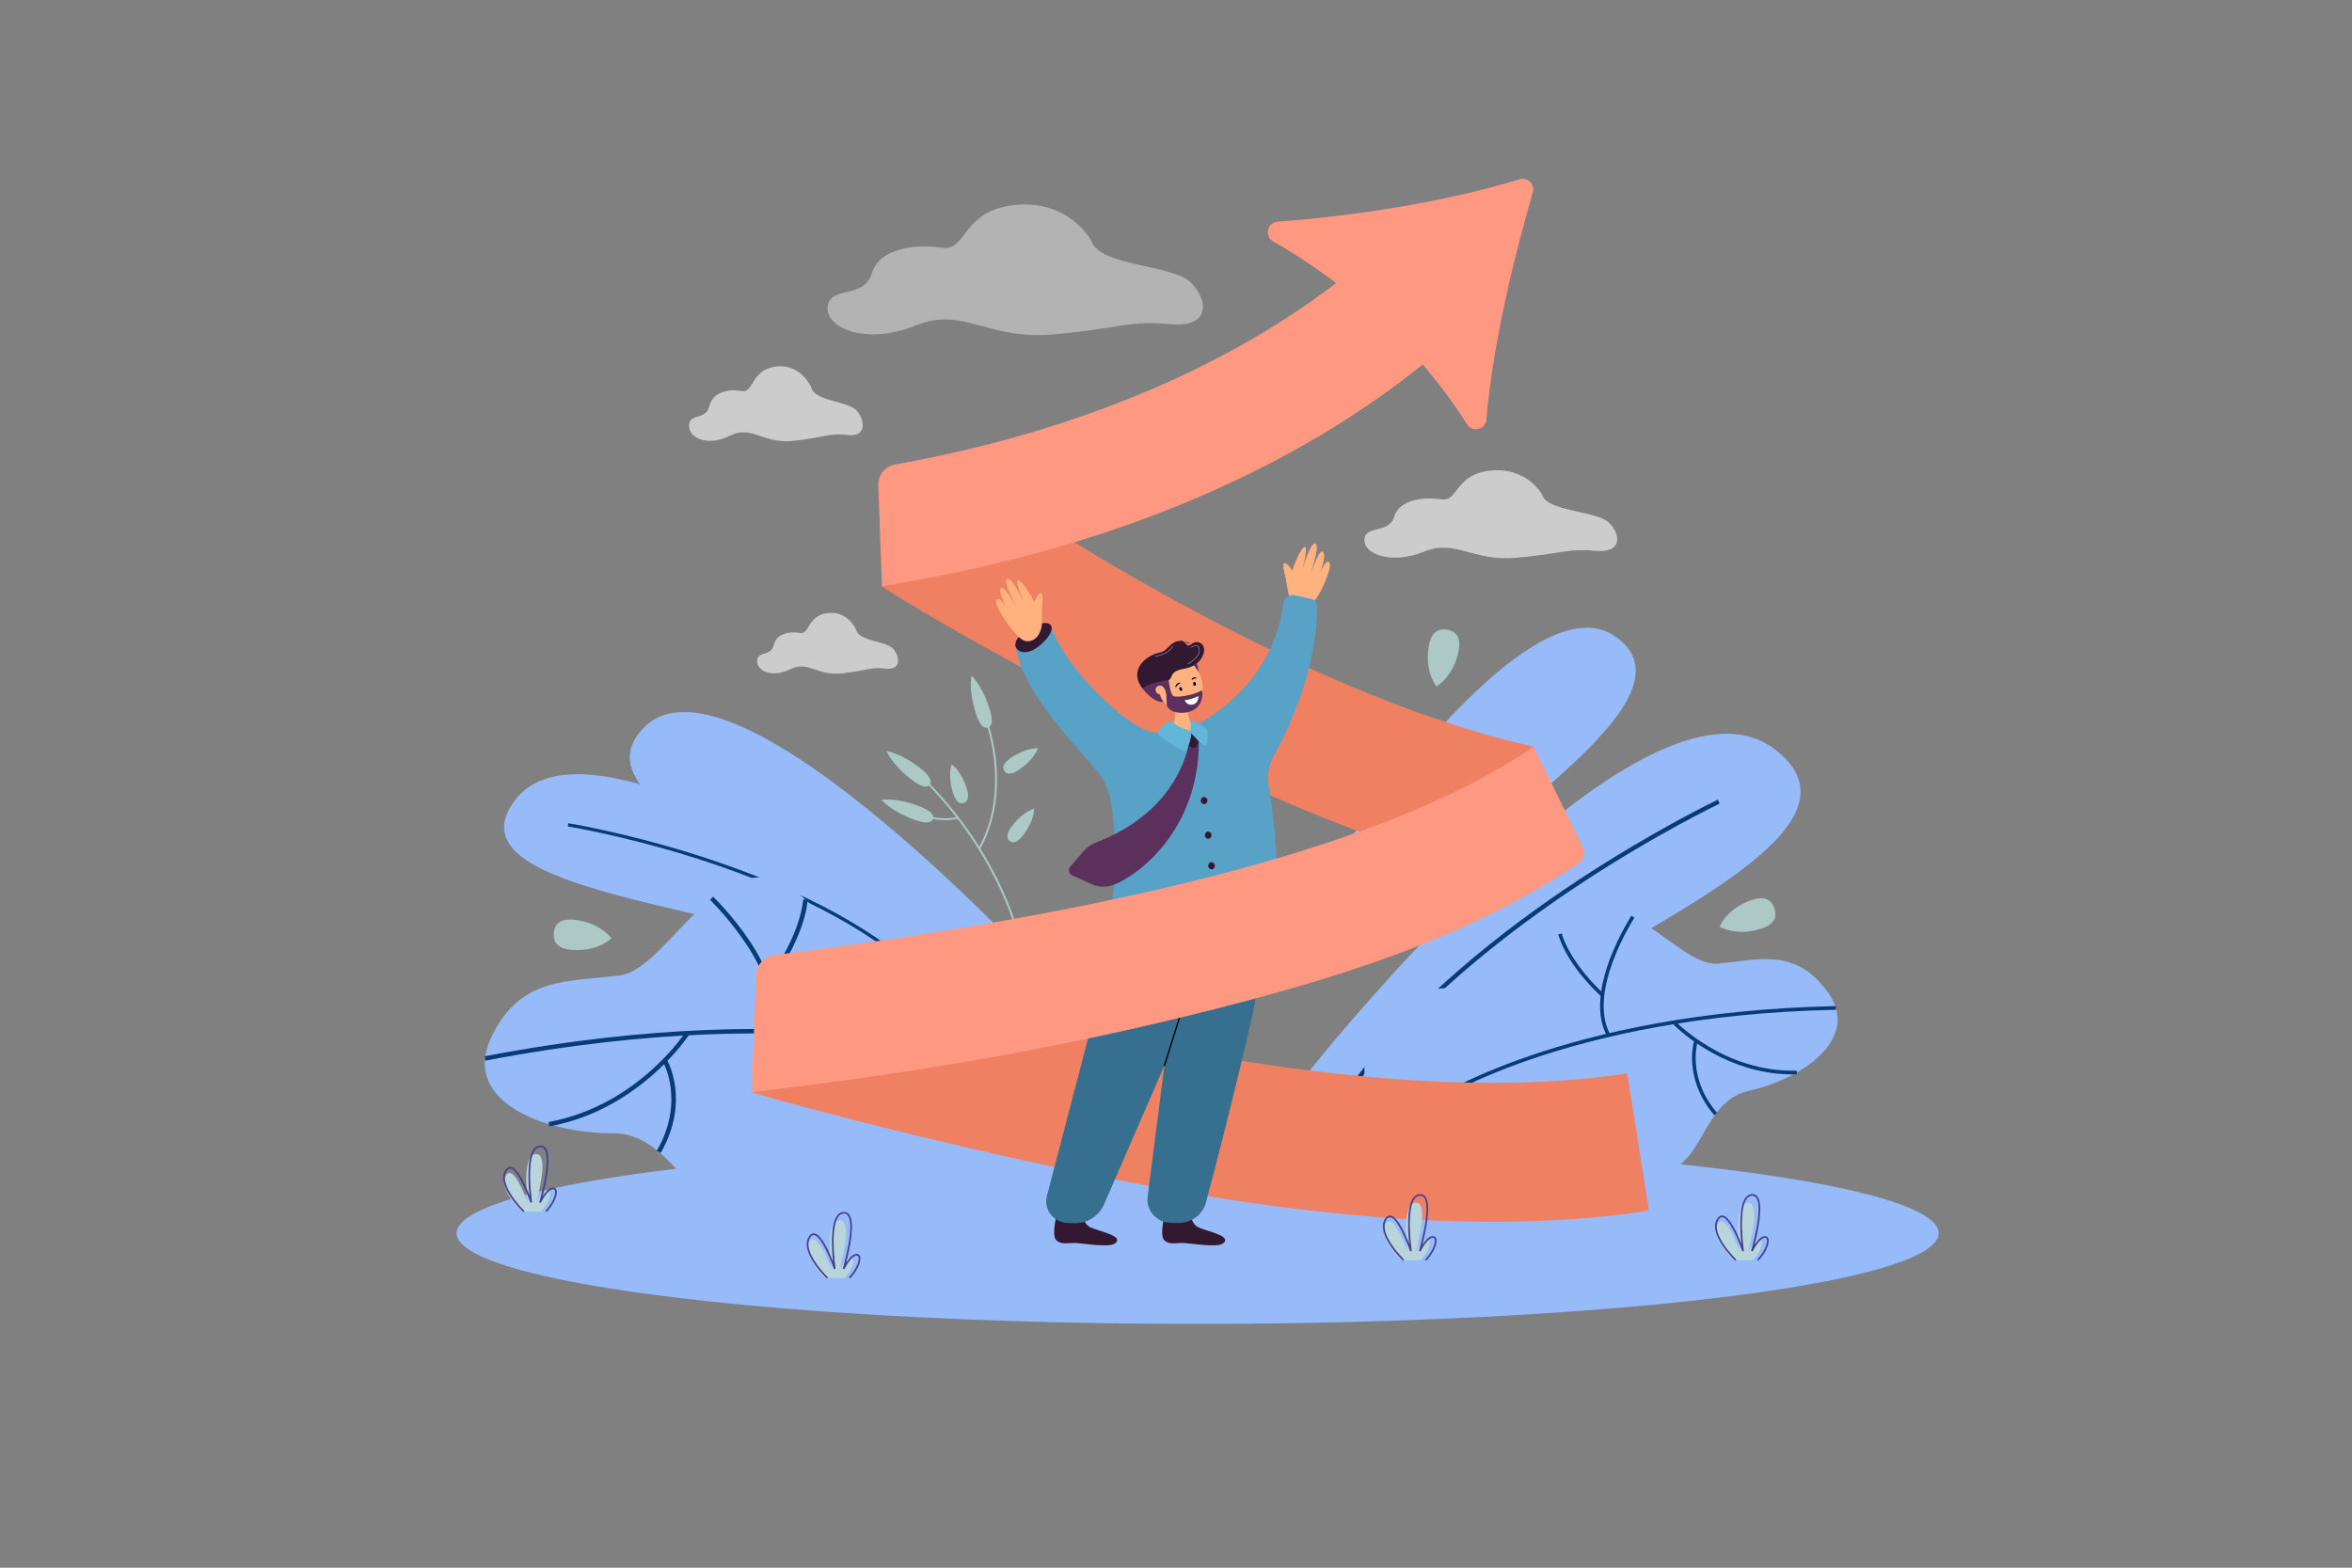 <?xml version="1.0" encoding="utf-8"?>
<!-- Generator: Adobe Illustrator 25.4.1, SVG Export Plug-In . SVG Version: 6.00 Build 0)  -->
<svg version="1.1" id="_x3C_Layer_x3E_" xmlns="http://www.w3.org/2000/svg" xmlns:xlink="http://www.w3.org/1999/xlink" x="0px"
	 y="0px" viewBox="0 0 2760 1840" style="enable-background:new 0 0 2760 1840;" xml:space="preserve">
<rect x="0" y="0" width="2760" height="1840" fill="#808080" stroke="none"/>
<style type="text/css">
	.st0{fill:#97BBF9;}
	.st1{fill:#083B77;}
	.st2{fill:#ACC9C5;}
	.st3{fill:#EF8062;}
	.st4{fill:#FFB27D;}
	.st5{fill:#58A1C7;}
	.st6{fill:#331832;}
	.st7{fill:#5C305D;}
	.st8{fill:#080435;}
	.st9{fill:#FFFFFF;}
	.st10{fill:#366F90;}
	.st11{fill:#020202;}
	.st12{fill:#62B6D9;}
	.st13{fill:#FF9881;}
	.st14{opacity:0.4;}
	.st15{opacity:0.6;}
	.st16{fill:#B8D5DC;}
	.st17{fill:#444092;}
</style>
<g>
	<ellipse class="st0" cx="1405.41" cy="1447.38" rx="869.58" ry="106.5"/>
</g>
<g>
	<path class="st0" d="M1579.13,991.5c98.61-134.63,240.1-297.31,316.25-244.57c91.76,63.55-98.24,187.71-238.03,306.94
		C1607.2,1096.64,1516.29,1077.3,1579.13,991.5z"/>
</g>
<g>
	<g>
		<path class="st0" d="M1533.63,1260.67c0,0,395.02-501.88,550.05-380.52c155.03,121.37-351.73,272.7-461.31,422.75L1533.63,1260.67
			z"/>
	</g>
	<g>
		<g>
			<path class="st1" d="M1583.07,1284.75c73.87-105.04,188.17-192.3,271.04-247c89.84-59.31,163.09-94.17,163.82-94.51l-2.04-4.7
				c-0.73,0.35-74.3,35.36-164.43,94.86c-83.24,54.95-198.07,142.64-272.4,248.34L1583.07,1284.75z"/>
		</g>
	</g>
</g>
<g>
	<g>
		<g>
			<path class="st0" d="M2052.12,1280.3c-62.12,13.71-52.22,111.12-122.86,92.81c-59.74-15.52-64.75-21.25-85.53-3.46
				c-7.12,6.1-13.27,13.31-18.47,21.23c-6.23,9.49-18.25,23.45-36.43,26.69c-111.06,19.8-262.06-150.83-145.89-244.18
				c8.39-6.74,20.57-9.3,34.05-11.45c73.13-11.57,95.76,23.28,153.71-65.79c57.97-89.1,135.57,39.19,184.6,34.86
				c49.03-4.34,92.29-19.42,130.25,34.54C2183.5,1219.55,2114.24,1266.64,2052.12,1280.3z"/>
		</g>
	</g>
	<g>
		<g>
			<g>
				<path class="st1" d="M1677.77,1297.27l-2.31-3.6c1.53-1.06,156.97-106.15,478.81-112.81l0.08,4.33
					C1833.71,1191.83,1679.29,1296.22,1677.77,1297.27z"/>
			</g>
		</g>
		<g>
			<g>
				<path class="st1" d="M1878.55,1169.15c-42.28-39.75-49.61-71.21-49.9-72.53l4.07-0.97c0.07,0.31,7.44,31.56,48.64,70.3
					L1878.55,1169.15z"/>
			</g>
		</g>
		<g>
			<g>
				<path class="st1" d="M1885.7,1215.88c-11.83-21.83-10.57-53.22,3.66-90.78c10.65-28.13,24.97-50.17,25.11-50.39l3.45,2.42
					c-0.56,0.86-55.78,86.43-28.58,136.62L1885.7,1215.88z"/>
			</g>
		</g>
		<g>
			<g>
				<path class="st1" d="M1970.43,1208.65c-5.03-4.4-7.75-7.26-7.87-7.39l3-3.01c0.57,0.61,57.88,60.73,142.85,58.38l0.11,4.32
					C2040.04,1262.85,1989.18,1225.05,1970.43,1208.65z"/>
			</g>
		</g>
		<g>
			<g>
				<path class="st1" d="M2011.73,1308.9c-19.29-22.49-24.73-44.92-25.89-59.77c-1.27-16.17,2.04-26.9,2.18-27.35l3.97,1.34
					c-0.13,0.41-12.46,41.73,22.86,82.91L2011.73,1308.9z"/>
			</g>
		</g>
	</g>
</g>
<g>
	<path class="st2" d="M1676.82,757.48c3.16-16.66,11.91-20.2,21.54-18.44c9.63,1.76,16.49,8.14,13.33,24.8
		c-5.76,30.35-25.98,41.84-25.98,41.84S1670.98,788.28,1676.82,757.48z"/>
</g>
<g>
	<path class="st2" d="M670.28,1114.8c-16.89-1.54-21.25-9.9-20.43-19.66c0.82-9.75,6.51-17.2,23.4-15.67
		c30.77,2.8,44.16,21.82,44.16,21.82S701.5,1117.64,670.28,1114.8z"/>
</g>
<g>
	<path class="st2" d="M2055.63,1056.34c16.08-5.39,23.44,0.52,26.61,9.78c3.17,9.26,0.96,18.37-15.12,23.75
		c-29.3,9.81-49.2-2.21-49.2-2.21S2025.91,1066.29,2055.63,1056.34z"/>
</g>
<g>
	<g>
		<path class="st3" d="M1765.76,1027.65c-129.9-29.13-278.53-88.41-441.76-176.21c-129.99-69.92-238.79-129.86-289.05-163.16
			c0,0,62.43-156.69,89.82-138.54c48.34,32.03,148.91,98.68,272.64,165.22c150.8,81.11,286.14,135.43,402.26,161.47L1765.76,1027.65
			z"/>
	</g>
</g>
<g>
	<g>
		<g>
			<path class="st2" d="M1196.16,903.21c-9.85,6.67-14.92,5.55-17.56,1.71c-2.64-3.84-1.85-8.93,8-15.6
				c17.94-12.16,31.4-11.09,31.4-11.09S1214.36,890.88,1196.16,903.21z"/>
		</g>
		<g>
			<path class="st2" d="M1200.98,979.83c-7.14,9.48-12.3,10.05-16.05,7.26c-3.75-2.78-4.66-7.86,2.48-17.34
				c13.01-17.27,26.08-20.58,26.08-20.58S1214.18,962.31,1200.98,979.83z"/>
		</g>
		<g>
			<g>
				<g>
					<path class="st2" d="M1210.12,1179.45l-2.26-0.04c0.01-0.34,0.43-35.13-14.82-85.02c-14.07-46.03-44.73-114.71-110.94-180.46
						l1.6-1.58c66.57,66.11,97.4,135.19,111.53,181.49C1210.57,1144.03,1210.13,1179.1,1210.12,1179.45z"/>
				</g>
			</g>
			<g>
				<g>
					<path class="st2" d="M1150.25,996.5l-1.98-1.08c39.37-71.37,6.98-152.64,6.65-153.45l2.09-0.84
						C1157.35,841.95,1190.14,924.18,1150.25,996.5z"/>
				</g>
			</g>
			<g>
				<g>
					<path class="st2" d="M1113.79,962.49c-22.89,1.54-40.98-8.67-41.19-8.79l1.13-1.94c0.23,0.13,23.41,13.18,50.16,6.98l0.52,2.18
						C1120.79,961.76,1117.23,962.26,1113.79,962.49z"/>
				</g>
			</g>
			<g>
				<g>
					<path class="st2" d="M1079.73,901.55c12.67,9.87,14.09,15.77,11.21,19.42c-2.89,3.65-8.99,3.67-21.66-6.2
						c-23.07-17.98-29-33.28-29-33.28S1056.33,883.3,1079.73,901.55z"/>
				</g>
			</g>
			<g>
				<g>
					<path class="st2" d="M1078.14,946.06c15.07,5.63,18.22,10.82,16.58,15.17c-1.64,4.35-7.46,6.19-22.53,0.57
						c-27.45-10.25-37.75-23.07-37.75-23.07S1050.29,935.66,1078.14,946.06z"/>
				</g>
			</g>
			<g>
				<g>
					<path class="st2" d="M1134.35,925.31c3.52,11.32,0.94,15.8-3.53,17.16c-4.47,1.36-9.14-0.9-12.66-12.23
						c-6.41-20.63-1.41-33.06-1.41-33.06S1127.85,904.38,1134.35,925.31z"/>
				</g>
			</g>
			<g>
				<g>
					<path class="st2" d="M1161.13,831.75c4.82,15.25,2.64,20.9-1.82,22.29c-4.46,1.38-9.51-2.03-14.34-17.27
						c-8.78-27.77-4.95-43.7-4.95-43.7S1152.22,803.57,1161.13,831.75z"/>
				</g>
			</g>
		</g>
	</g>
</g>
<g>
	<path class="st0" d="M1235.54,1155.21c0,0-371.04-406.94-478.81-302.32c-107.77,104.62,309.66,217.71,413.88,339.59
		L1235.54,1155.21z"/>
</g>
<g>
	<g>
		<path class="st0" d="M1088.39,1098.31c0,0-390.6-279.02-483.29-160.05c-92.69,118.96,314.63,123.43,425.05,208.6L1088.39,1098.31z
			"/>
	</g>
	<g>
		<g>
			<path class="st1" d="M1056.05,1125.75c-75.17-60.2-177.16-99.34-249.47-121.57c-78.4-24.1-139.74-34.07-140.36-34.17l0.63-3.79
				c0.61,0.1,62.23,10.11,140.88,34.29c72.63,22.33,175.1,61.67,250.74,122.25L1056.05,1125.75z"/>
		</g>
	</g>
</g>
<g>
	<g>
		<g>
			<path class="st0" d="M718.66,1330.11c79.66-0.07,91.57,117.07,173.78,77.13c69.65-33.89,74.27-41.91,104.33-26.29
				c10.19,5.3,19.46,12.15,27.76,20.06c9.99,9.53,28.2,22.82,51.32,21.9c141.25-5.66,284.51-245.71,118.8-325.22
				c-11.97-5.74-27.55-5.58-44.64-4.59c-92.65,5.46-111.82,52.35-204.98-37.31c-93.19-89.68-156.77,81.44-218.04,89.12
				c-61.27,7.68-118.11,1.21-151.39,74.58C542.33,1292.91,639.01,1330.23,718.66,1330.11z"/>
		</g>
	</g>
	<g>
		<g>
			<g>
				<path class="st1" d="M1182.49,1252.47l1.95-4.84c-2.14-0.85-218.96-83.92-615.79-7.86l0.97,5.11
					C964.97,1169.11,1180.36,1251.63,1182.49,1252.47z"/>
			</g>
		</g>
		<g>
			<g>
				<path class="st1" d="M904.31,1154.14c42.09-57.77,43.32-96.69,43.35-98.32l-5.24-0.08c-0.01,0.38-1.34,39.06-42.36,95.36
					L904.31,1154.14z"/>
			</g>
		</g>
		<g>
			<g>
				<path class="st1" d="M907.07,1210.96c9.13-28.76-0.18-65.35-26.92-105.82c-20.03-30.31-43.05-52.49-43.29-52.71l-3.64,3.75
					c0.9,0.86,89.85,87.11,68.85,153.24L907.07,1210.96z"/>
			</g>
		</g>
		<g>
			<g>
				<path class="st1" d="M801.25,1224.54c5.09-6.49,7.72-10.56,7.84-10.74l-4.43-2.76c-0.55,0.86-56.06,86.52-160.97,105.9
					l0.94,5.11C729.17,1306.43,782.28,1248.71,801.25,1224.54z"/>
			</g>
		</g>
		<g>
			<g>
				<path class="st1" d="M775.31,1353.21c18.13-31.48,19.26-59.28,17.02-77.05c-2.44-19.34-9.15-31.11-9.43-31.6l-4.55,2.61
					c0.26,0.45,25.61,45.83-7.59,103.47L775.31,1353.21z"/>
			</g>
		</g>
	</g>
</g>
<g>
	<g>
		<path class="st3" d="M1752.15,1434.01c-119.58,0-256.02-14.29-407.93-42.81c-187.27-35.15-384.74-86.34-462.15-109.1l82.37-152.69
			c74.87,22.01,230.66,67.79,409.88,101.44c217.62,40.85,397.69,50.55,535.22,28.84l25.44,161.15
			C1879.39,1429.63,1818.35,1434.01,1752.15,1434.01z"/>
	</g>
</g>
<g>
	<g>
		<path class="st4" d="M1512.86,700.06c-2.01-6.25-3.3-19.52-5.19-25.81c-0.82-2.73-2.98-12.1-0.48-13.31
			c2.17-1.05,7.29,5.55,9.36,9c6.51-22.34,23.28-48.52,12.37-3.14c0.02,0,0.04,0.01,0.06,0.02c1.23-3.81,9.34-32.15,15.01-28.45
			c4.15,2.71-3.21,25.8-5.18,32.1c0.05,0.03,0.11,0.05,0.16,0.08c2.53-6.22,9.16-25.45,13.25-23.05c5.38,3.15-3.96,27.64-3.96,27.64
			s7.25-20.52,11.74-14.76c2.54,3.25-2.14,15.24-5.16,22.66l0,0c0,0,0,0,0,0c-0.63,1.56-1.19,2.92-1.6,3.95
			c-0.34,0.86-0.72,1.58-1.15,2.19c-5.8,12.07-11.48,18.83-11.48,18.83s-5.29,9.16-16.08,5.43
			C1517.66,711.05,1513.73,702.77,1512.86,700.06z"/>
	</g>
	<g>
		<path class="st5" d="M1301.51,901.48c0,0,6.6-38.84,75.57-44.49c53.12-4.35,106.97,26.97,113.36,74.59
			c8.84,65.85,10.41,101.06,3.28,134.24c0,0-146.16-26.5-191.41,5.45c0,0,15.54-61.1-1.89-147.31
			C1298.65,915.22,1299.5,908.41,1301.51,901.48z"/>
	</g>
	<g>
		<g>
			<path class="st5" d="M1233.39,734.5c14.62,49.18,93.92,124.35,122.54,125.56c6.16,0.26-52.93,76.47-53.92,73.23
				c-4.96-16.22-9.74-23.31-20.28-35.14c-34.52-38.71-81.67-90.62-89.63-138.36L1233.39,734.5z"/>
		</g>
	</g>
	<g>
		<path class="st5" d="M1390.76,857.53c0,0,101.65-41.22,115.22-149.25c0.83-6.58,6.94-11.02,13.24-9.62l19.88,4.42
			c3.63,0.81,6.24,4.05,6.32,7.87c0.44,20.33-2.24,86.14-47.65,170.4c-4.66,8.65-13.95,22.03-7.48,50.13L1390.76,857.53z"/>
	</g>
	<g>
		<path class="st6" d="M1302.17,1071.17c0.09,9.46,42.92,14.34,95.97,13.51c53.05-0.82,95.52-9.5,95.43-18.97
			c-0.09-9.46-44.08-25.54-97.13-24.71C1343.4,1041.83,1302.08,1061.71,1302.17,1071.17z"/>
	</g>
	<g>
		<g>
			<path class="st4" d="M1378.01,847.5l1.65-18.35l0.48-5.34l2.82-31.41l7.2,29.07l4.32,17.45l1.37,5.52
				c0.93,3.75,3.33,4.06,6.73,6.75c1.38,1.09,10.11,7.63,2.83,13.02c-9.06,6.72-29.16,3.9-38.12-3.56
				C1367.33,860.62,1377.48,853.43,1378.01,847.5z"/>
		</g>
		<g>
			<g>
				<path class="st7" d="M1403.52,776.37c0,0,3.28,6.74,3.31,16.08c0.03,9.34-13.34-10.72-13.34-10.72L1403.52,776.37z"/>
			</g>
			<g>
				
					<ellipse transform="matrix(0.957 -0.292 0.292 0.957 -174.301 438.819)" class="st4" cx="1383.86" cy="803.7" rx="26.1" ry="32.2"/>
			</g>
			<g>
				<path class="st6" d="M1356.82,803.7l12.06-4c2.65-0.88,4.82-2.92,5.8-5.6c1.69-4.62,4.3-7.36,15.89-9.42
					c14.67-2.61,22.45-13.63,22.41-21.8c-0.04-8.35-8.6-12.15-15.13-6.74c-6.53,5.4-5.31-4.63-12.55-4.09
					c-13.52,1-13.84,11.96-24.67,13.96c-14.2,2.62-37.2,19.15-19.96,42.09L1356.82,803.7z"/>
			</g>
			<g>
				<g>
					<path class="st8" d="M1384.93,802.09c0.11-0.11,0.18-0.28,0.16-0.46c-0.04-0.3-0.3-0.51-0.59-0.47
						c-0.17,0.02-4.16,0.15-5.23,4.78c-0.07,0.29,0.1,0.59,0.38,0.66c0.28,0.08,0.51-0.12,0.64-0.39c1.33-2.67,4.2-3.95,4.34-3.97
						C1384.74,802.22,1384.85,802.17,1384.93,802.09z"/>
				</g>
			</g>
			<g>
				<path class="st8" d="M1384.09,809.39c0.58,1.15,1.7,1.74,2.51,1.31c0.81-0.43,1-1.71,0.43-2.86c-0.58-1.15-1.7-1.74-2.51-1.31
					C1383.71,806.95,1383.51,808.24,1384.09,809.39z"/>
			</g>
			<g>
				<g>
					<path class="st8" d="M1403.7,796.36c0.11-0.05,0.2-0.16,0.22-0.33c0.04-0.27-0.12-0.58-0.35-0.67
						c-0.14-0.06-3.25-1.76-5.14,1.76c-0.12,0.22-0.06,0.55,0.14,0.74c0.2,0.19,0.42,0.13,0.59-0.04c1.64-1.71,4.15-1.52,4.26-1.47
						C1403.53,796.39,1403.62,796.39,1403.7,796.36z"/>
				</g>
			</g>
			<g>
				<path class="st8" d="M1400.11,802.82c0.11,1.29,0.93,2.27,1.84,2.19c0.91-0.08,1.56-1.19,1.46-2.48s-0.93-2.27-1.84-2.19
					C1400.66,800.42,1400.01,801.53,1400.11,802.82z"/>
			</g>
			<g>
				<path class="st7" d="M1340.67,808.09c0,0,12.4,17.04,24.75,15.8c0,0-12.72-12.28,6.05-25.53
					C1371.46,798.37,1351.95,799.42,1340.67,808.09z"/>
			</g>
			<g>
				<path class="st4" d="M1359.83,814.82c2.93,1.13,6.1-0.14,7.08-2.83c0.98-2.69-0.6-5.79-3.53-6.92c-2.93-1.13-6.1,0.14-7.08,2.83
					C1355.32,810.59,1356.9,813.69,1359.83,814.82z"/>
			</g>
			<g>
				<path class="st7" d="M1371.46,798.37c0,0,1.61,16.22,5.37,18.53s24.73-0.9,33.61-6.85v0c2.25,10.15-2.87,20.66-12.29,24.47
					c-3.12,1.26-6.46,1.99-9.9,2.12l0,0c-7.02,0.26-14.19-1.19-18.31-7.04c-1.25-1.78-1.27-14.41-1.27-14.41s-0.53-7.3-5.3-10.12
					C1363.37,805.07,1367.13,799.78,1371.46,798.37z"/>
			</g>
			<g>
				<path class="st9" d="M1406.52,816.88c0,0-7.48,3.94-16.33,4.96c0,0,2.97,7.98,11.41,4.43
					C1406.5,824.2,1406.52,816.88,1406.52,816.88z"/>
			</g>
			<g>
				<path class="st6" d="M1394.85,755.36c-2.87,0-3.69-2.62-3.7-2.65l0.69-0.21c0.03,0.1,0.68,2.13,3.03,2.13
					c0.36,0,0.76-0.04,1.2-0.16l0.17,0.7C1395.73,755.3,1395.27,755.36,1394.85,755.36z"/>
			</g>
			<g>
				<path class="st9" d="M1393.83,779.58l-0.17-0.31c0.14-0.08,14.66-8.18,13.62-16.51c-0.3-2.39-1.01-3.86-2.16-4.49
					c-1.81-0.97-4.44,0.27-6.77,1.4c-0.37,0.17-0.72,0.34-1.06,0.51l-0.16-0.34c0.35-0.16,0.7-0.33,1.06-0.5
					c2.41-1.15,5.15-2.47,7.1-1.38c1.27,0.69,2.03,2.24,2.34,4.75C1408.71,771.29,1394.44,779.25,1393.83,779.58z"/>
			</g>
			<g>
				<path class="st9" d="M1355.19,770.27l-0.03-0.37c15.54-1.17,21.03-11.5,21.09-11.61l0.33,0.16
					C1376.51,758.56,1370.94,769.07,1355.19,770.27z"/>
			</g>
		</g>
	</g>
	<g>
		<path class="st6" d="M1218.8,758.61c-13.81,10.97-23.69,6.99-26.71,1.19c-3.02-5.8,4.05-15.74,15.79-22.19
			c11.73-6.46,22.49-8.9,25.51-3.1S1229.34,750.24,1218.8,758.61z"/>
	</g>
	<g>
		<path class="st6" d="M1425.52,1017.04c-0.39,2.18-2.43,3.62-4.55,3.22c-2.12-0.4-3.52-2.5-3.13-4.68
			c0.39-2.18,1.99-3.99,4.11-3.59C1424.95,1012.57,1425.91,1014.86,1425.52,1017.04z"/>
	</g>
	<g>
		<path class="st6" d="M1421.61,981.14c-0.39,2.18-2.43,3.62-4.55,3.22c-2.12-0.4-3.52-2.5-3.13-4.68c0.39-2.18,1.99-3.99,4.11-3.59
			C1421.04,976.66,1422,978.96,1421.61,981.14z"/>
	</g>
	<g>
		<path class="st6" d="M1416.78,940.48c-0.39,2.18-2.43,3.62-4.55,3.22c-2.12-0.4-3.52-2.5-3.13-4.68c0.39-2.18,1.99-3.99,4.11-3.59
			C1416.21,936.01,1417.17,938.3,1416.78,940.48z"/>
	</g>
	<g>
		<path class="st6" d="M1396.78,1421.39c0,0-0.37,14.61,9.84,19.3c10.21,4.69,40.22,10.06,28.45,18.82
			c-6.75,5.03-37.09-0.12-45.71-0.6c-8.62-0.47-16.89,2.64-23.01-3.17c-6.73-6.4,1.86-35.92,1.86-35.92s7.25,4.08,13.94,4.28
			C1391.8,1424.39,1396.78,1421.39,1396.78,1421.39z"/>
	</g>
	<g>
		<path class="st10" d="M1449.43,1059.66c32.26,7.69,38.07,11.31,36.04,31.16c-2.08,20.33-7.6,65.14-18.38,112.05
			c-19.24,83.77-41.2,168.04-51.92,208.43c-3.84,14.45-17.37,24.42-32.78,24.16l-8.28-0.14c-16.66-0.28-29.46-14.55-27.41-30.57
			l35.21-275.31l2.55-58.27L1449.43,1059.66z"/>
	</g>
	<g>
		<path class="st6" d="M1270.02,1421.39c0,0-0.37,14.61,9.84,19.3c10.21,4.69,40.22,10.06,28.45,18.82
			c-6.75,5.03-37.09-0.12-45.71-0.6c-8.62-0.47-16.89,2.64-23.01-3.17c-6.73-6.4,1.86-35.92,1.86-35.92s7.25,4.08,13.94,4.28
			C1265.03,1424.39,1270.02,1421.39,1270.02,1421.39z"/>
	</g>
	<g>
		<path class="st10" d="M1449.43,1059.66l-153.38,352.78c-5.62,14.51-20.19,23.86-36.2,23.24l-6.98-0.27
			c-16.48-0.64-28.31-15.74-24.5-31.27l87.05-332.96C1317.52,1063.7,1379.67,1045.9,1449.43,1059.66z"/>
	</g>
	<g>
		<path class="st11" d="M1366.41,1251.41c-0.08,0-0.16-0.01-0.24-0.04c-0.42-0.13-0.65-0.57-0.52-0.99l31.68-100.66
			c0.95-2.36,1.87-4.79,2.82-7.32c5.69-15.16,12.78-34.03,33.02-47c0.35-0.23,0.86-0.13,1.1,0.25c0.23,0.37,0.13,0.86-0.24,1.11
			c-19.79,12.67-26.78,31.27-32.39,46.2c-0.95,2.54-1.87,4.98-2.81,7.29l-31.65,100.6
			C1367.06,1251.19,1366.75,1251.41,1366.41,1251.41z"/>
	</g>
	<g>
		<path class="st4" d="M1222.27,735.66c0.95-6.5,0.04-19.8,0.87-26.31c0.36-2.83,0.94-12.43-1.72-13.21
			c-2.32-0.68-6.27,6.67-7.75,10.42c-10.1-20.96-30.95-44.03-12.72-1.06c-0.02,0.01-0.04,0.02-0.06,0.02
			c-1.85-3.56-14.5-30.17-19.49-25.59c-3.65,3.36,7.42,24.92,10.39,30.81c-0.05,0.03-0.1,0.07-0.15,0.1
			c-3.52-5.72-13.23-23.59-16.87-20.56c-4.79,3.99,8.46,26.61,8.46,26.61s-10.53-19.05-14.02-12.62c-1.97,3.62,4.62,14.68,8.82,21.5
			l0,0c0,0,0,0,0,0c0.88,1.43,1.66,2.68,2.23,3.63c0.47,0.79,0.97,1.43,1.5,1.98c7.71,10.95,14.43,16.68,14.43,16.68
			s6.73,8.16,16.76,2.71C1219.34,747.28,1221.86,738.47,1222.27,735.66z"/>
	</g>
	<g>
		<path class="st7" d="M1394.49,875.3c-3.28,16.38-21.39,80.37-108.29,113.54c-5.58,2.13-10.6,5.59-14.56,10.16l-15.77,18.2
			c-2.85,3.28-1.74,8.47,2.18,10.22l23.15,10.36c7.93,3.55,16.88,3.93,25.03,0.96c28.19-10.3,100.65-63.38,100.62-168.5
			c0-4.49-3.58-1-7.8,0.12l0,0C1396.75,870.98,1394.97,872.89,1394.49,875.3z"/>
	</g>
	<g>
		<path class="st6" d="M1389.71,861.44c0,0,11.84-4.78,15.28-2.03c3.44,2.75,2.06,16.62-3.44,18.27
			C1396.06,879.32,1384.43,865.17,1389.71,861.44z"/>
	</g>
	<g>
		<path class="st12" d="M1396.6,857.67c0,0-16.24-4.55-19.74-10.06c-3.5-5.52-18.92,9.02-18.35,12.97
			c0.57,3.95,31.66,23.72,33.39,20.79C1393.63,878.44,1400.73,861.14,1396.6,857.67z"/>
	</g>
	<g>
		<path class="st12" d="M1396.6,857.67c0,0,1.93-6.22,0.55-9.41c0,0-0.96-2.82,1.47-2.81c2.42,0.01,16.22,8.44,17.58,11.23
			c1.36,2.79,2.53,16.26-1.64,17.58c-4.17,1.32-15.44-12.4-16.75-13.74C1396.5,859.17,1396.6,857.67,1396.6,857.67z"/>
	</g>
</g>
<g>
	<g>
		<path class="st13" d="M882.07,1282.1l5.22-137.53c0.46-12.11,9.62-22.13,21.65-23.64c528.31-66.61,769.11-160.8,890.73-244.5
			l57.67,117.64c3.37,6.87,1.15,15.18-5.21,19.42c-126.84,84.57-274.43,136.74-512.29,191.58
			c-191.68,44.19-366.74,65.72-432.64,73.82C895.87,1280.3,886.1,1281.5,882.07,1282.1z"/>
	</g>
</g>
<g>
	<g>
		<path class="st13" d="M1034.95,688.28l-4.25-118.83c-0.42-11.78,7.87-22.08,19.47-24.19c53.06-9.66,142.79-27.97,245.62-66.19
			c143.61-53.37,263.11-127.24,355.2-219.54l97.72,97.49c-106.24,106.49-242.44,191.09-404.83,251.44
			c-129.1,47.98-241.81,67.86-289.94,76.35C1045.65,686.26,1038.5,687.52,1034.95,688.28z"/>
	</g>
</g>
<g>
	<path class="st13" d="M1499.23,260.19c61.16-4.65,176.93-17.2,283.93-49.73c9.46-2.88,18.34,5.84,15.56,15.33
		c-14.13,48.35-46.12,166.02-54.46,266.6c-0.98,11.87-16.56,15.64-22.86,5.54c-31.53-50.52-101.48-142.23-227.44-214.65
		C1483.39,277.21,1487.08,261.11,1499.23,260.19z"/>
</g>
<g class="st14">
	<path class="st9" d="M1280.89,283.02c0,0-25.25-48.56-89.13-42.47c-63.88,6.08-56.28,54.76-86.7,50.19
		c-30.42-4.56-73.01,0-82.13,30.42c-9.13,30.42-50.19,13.69-51.71,39.55c-1.52,25.86,47.15,44.11,103.43,21.29
		c56.28-22.82,83.66,17.72,162.75,10.38c79.09-7.34,88.89-16.47,135.71-11.9c46.81,4.56,45.7-27.49,24.41-48.79
		C1376.22,310.4,1290.02,312.42,1280.89,283.02z"/>
</g>
<g class="st15">
	<path class="st9" d="M1809.74,580.89c0,0-17.01-32.71-60.04-28.61c-43.04,4.1-37.91,36.89-58.41,33.81
		c-20.49-3.07-49.18,0-55.33,20.49c-6.15,20.49-33.81,9.22-34.84,26.64c-1.02,17.42,31.76,29.72,69.68,14.35
		c37.91-15.37,56.36,11.94,109.64,6.99c53.28-4.95,59.88-11.09,91.42-8.02c31.54,3.07,30.79-18.52,16.44-32.87
		S1815.89,600.7,1809.74,580.89z"/>
</g>
<g class="st15">
	<path class="st9" d="M951.91,454.58c0,0-11.69-27.9-41.26-24.4s-26.05,31.46-40.13,28.84c-14.08-2.62-33.79,0-38.02,17.48
		c-4.22,17.48-23.23,7.87-23.94,22.72c-0.7,14.86,21.83,25.34,47.88,12.23c26.05-13.11,38.72,10.18,75.33,5.97
		c36.61-4.22,41.15-9.46,62.82-6.84c21.67,2.62,21.16-15.8,11.3-28.03C996.03,470.31,956.13,471.48,951.91,454.58z"/>
</g>
<g class="st15">
	<path class="st9" d="M1004.8,739.32c0,0-9.48-22.63-33.47-19.8c-23.99,2.84-21.13,25.52-32.56,23.4
		c-11.42-2.13-27.42,0-30.85,14.18c-3.43,14.18-18.85,6.38-19.42,18.43c-0.57,12.05,17.71,20.56,38.84,9.93
		c21.13-10.64,31.42,8.26,61.12,4.84c29.7-3.42,33.38-7.68,50.96-5.55c17.58,2.13,17.16-12.81,9.17-22.74
		C1040.59,752.08,1008.22,753.03,1004.8,739.32z"/>
</g>
<g>
	<g>
		<path class="st16" d="M968.21,1500c0,0-28.23-26.98-18.51-42.34c9.71-15.37,26.1,33.01,26.1,33.01s-8.5-57.2,9.11-58.19
			c17.6-0.99,0,58.19,0,58.19s6.53-13.8,12.9-14.65c6.37-0.85,4.55,11.7-6.83,23.99H968.21z"/>
	</g>
	<g>
		<path class="st17" d="M970.28,1500.72c-1.33-1.27-32.48-31.37-21.16-49.28c1.79-2.84,3.94-4.13,6.39-3.85
			c8.29,0.98,17.37,21.34,22.02,33.31c-1.54-14.8-3.34-44.22,5.14-54.63c1.96-2.41,4.38-3.7,7.18-3.87c2.67-0.04,4.93,0.82,6.57,2.9
			c7.56,9.55,0.46,41.62-3.42,56.62c2.93-4.49,7.12-9.56,11.39-10.14c2.16-0.29,3.7,0.5,4.57,2.18c2.35,4.53-1.29,15.76-11.45,26.71
			l-1.47-1.36c9.96-10.75,12.87-21.11,11.14-24.44c-0.47-0.91-1.31-1.24-2.52-1.11c-5.48,0.74-11.86,11.84-13.85,16.07l-1.87-0.72
			c0.15-0.51,15.03-51.05,5.9-62.59c-1.22-1.57-2.94-2.28-4.88-2.13c-2.26,0.12-4.14,1.15-5.75,3.12
			c-10.72,13.17-3.72,61.25-3.65,61.74l-1.94,0.47c-3.67-10.84-15.02-39.17-23.36-40.16c-1.66-0.17-3.09,0.78-4.45,2.93
			c-10.46,16.54,20.53,46.48,20.84,46.78L970.28,1500.72z"/>
	</g>
</g>
<g>
	<g>
		<path class="st16" d="M612.04,1422.03c0,0-28.23-26.98-18.51-42.34c9.71-15.37,26.1,33.01,26.1,33.01s-8.5-57.2,9.11-58.19
			c17.6-0.99,0,58.19,0,58.19s6.53-13.8,12.9-14.65c6.37-0.85,4.55,11.7-6.83,23.99H612.04z"/>
	</g>
	<g>
		<path class="st17" d="M614.1,1422.74c-1.33-1.27-32.48-31.37-21.15-49.28c1.81-2.84,3.99-4.12,6.39-3.85
			c8.28,0.99,17.37,21.35,22.02,33.31c-1.54-14.79-3.34-44.22,5.14-54.63c1.96-2.41,4.38-3.7,7.18-3.87c0.19,0,0.37-0.01,0.55-0.01
			c2.47,0,4.49,0.98,6.02,2.91c7.56,9.56,0.47,41.62-3.42,56.61c2.93-4.49,7.12-9.54,11.4-10.11c2.05-0.29,3.68,0.5,4.56,2.18
			c2.34,4.51-1.3,15.74-11.45,26.7l-1.47-1.36c9.96-10.75,12.87-21.09,11.14-24.43c-0.48-0.91-1.3-1.32-2.52-1.11
			c-5.48,0.73-11.86,11.83-13.85,16.06l-1.87-0.72c0.15-0.51,15.03-51.04,5.9-62.58c-1.13-1.43-2.6-2.14-4.45-2.14
			c-0.14,0-0.29,0-0.43,0.01c-2.26,0.12-4.13,1.15-5.75,3.12c-10.72,13.17-3.72,61.25-3.65,61.74l-1.94,0.47
			c-3.67-10.84-15.02-39.16-23.36-40.16c-1.62-0.2-3.08,0.76-4.45,2.93c-10.47,16.54,20.52,46.48,20.84,46.78L614.1,1422.74z"/>
	</g>
</g>
<g>
	<g>
		<path class="st16" d="M1644.33,1479.06c0,0-28.23-26.98-18.51-42.34c9.71-15.37,26.1,33.01,26.1,33.01s-8.5-57.2,9.11-58.19
			c17.6-0.99,0,58.19,0,58.19s6.53-13.8,12.9-14.65c6.37-0.85,4.55,11.7-6.83,23.99H1644.33z"/>
	</g>
	<g>
		<path class="st17" d="M1646.4,1479.79c-1.33-1.27-32.48-31.37-21.16-49.29c1.8-2.86,3.97-4.14,6.39-3.85
			c8.28,0.99,17.37,21.37,22.02,33.33c-1.54-14.8-3.34-44.22,5.15-54.64c1.96-2.4,4.37-3.69,7.17-3.86c0.19,0,0.38-0.01,0.55-0.01
			c2.47,0,4.49,0.98,6.02,2.91c7.57,9.56,0.47,41.62-3.42,56.62c2.93-4.49,7.12-9.56,11.39-10.14c2.14-0.29,3.69,0.5,4.57,2.18
			c2.35,4.53-1.29,15.76-11.43,26.71l-1.47-1.36c9.96-10.75,12.86-21.11,11.13-24.44c-0.47-0.91-1.3-1.25-2.52-1.11
			c-5.48,0.74-11.86,11.84-13.85,16.07l-1.87-0.72c0.15-0.51,15.04-51.04,5.91-62.59c-1.14-1.43-2.6-2.14-4.45-2.14
			c-0.14,0-0.29,0-0.44,0.01c-2.26,0.12-4.13,1.15-5.74,3.12c-10.73,13.16-3.73,61.25-3.66,61.74l-1.94,0.47
			c-3.67-10.84-15.02-39.17-23.36-40.16c-0.14-0.03-0.27-0.03-0.41-0.03c-1.47,0-2.79,0.97-4.04,2.95
			c-10.46,16.55,20.53,46.49,20.84,46.79L1646.4,1479.79z"/>
	</g>
</g>
<g>
	<g>
		<path class="st16" d="M2034.11,1479.06c0,0-28.23-26.98-18.51-42.34c9.71-15.37,26.1,33.01,26.1,33.01s-8.5-57.2,9.11-58.19
			c17.6-0.99,0,58.19,0,58.19s6.53-13.8,12.9-14.65s4.55,11.7-6.83,23.99H2034.11z"/>
	</g>
	<g>
		<path class="st17" d="M2036.18,1479.79c-1.33-1.27-32.48-31.37-21.16-49.29c1.81-2.86,3.97-4.14,6.38-3.85
			c8.29,0.99,17.37,21.37,22.02,33.33c-1.54-14.79-3.35-44.22,5.14-54.64c1.96-2.4,4.37-3.69,7.17-3.86c0.19,0,0.38-0.01,0.55-0.01
			c2.47,0,4.49,0.98,6.02,2.91c7.57,9.56,0.47,41.62-3.42,56.62c2.93-4.49,7.12-9.56,11.4-10.14c2.16-0.29,3.7,0.5,4.57,2.18
			c2.34,4.53-1.29,15.76-11.44,26.71l-1.47-1.36c9.96-10.76,12.87-21.11,11.13-24.44c-0.47-0.91-1.32-1.29-2.52-1.11
			c-5.49,0.74-11.86,11.84-13.86,16.07l-1.87-0.72c0.15-0.51,15.04-51.04,5.91-62.59c-1.14-1.43-2.6-2.14-4.45-2.14
			c-0.14,0-0.29,0-0.44,0.01c-2.26,0.12-4.13,1.15-5.74,3.12c-10.72,13.16-3.72,61.25-3.65,61.74l-1.94,0.47
			c-3.67-10.84-15.03-39.17-23.36-40.16c-0.14-0.03-0.27-0.03-0.41-0.03c-1.47,0-2.79,0.97-4.04,2.95
			c-10.46,16.55,20.53,46.49,20.84,46.79L2036.18,1479.79z"/>
	</g>
</g>
</svg>
